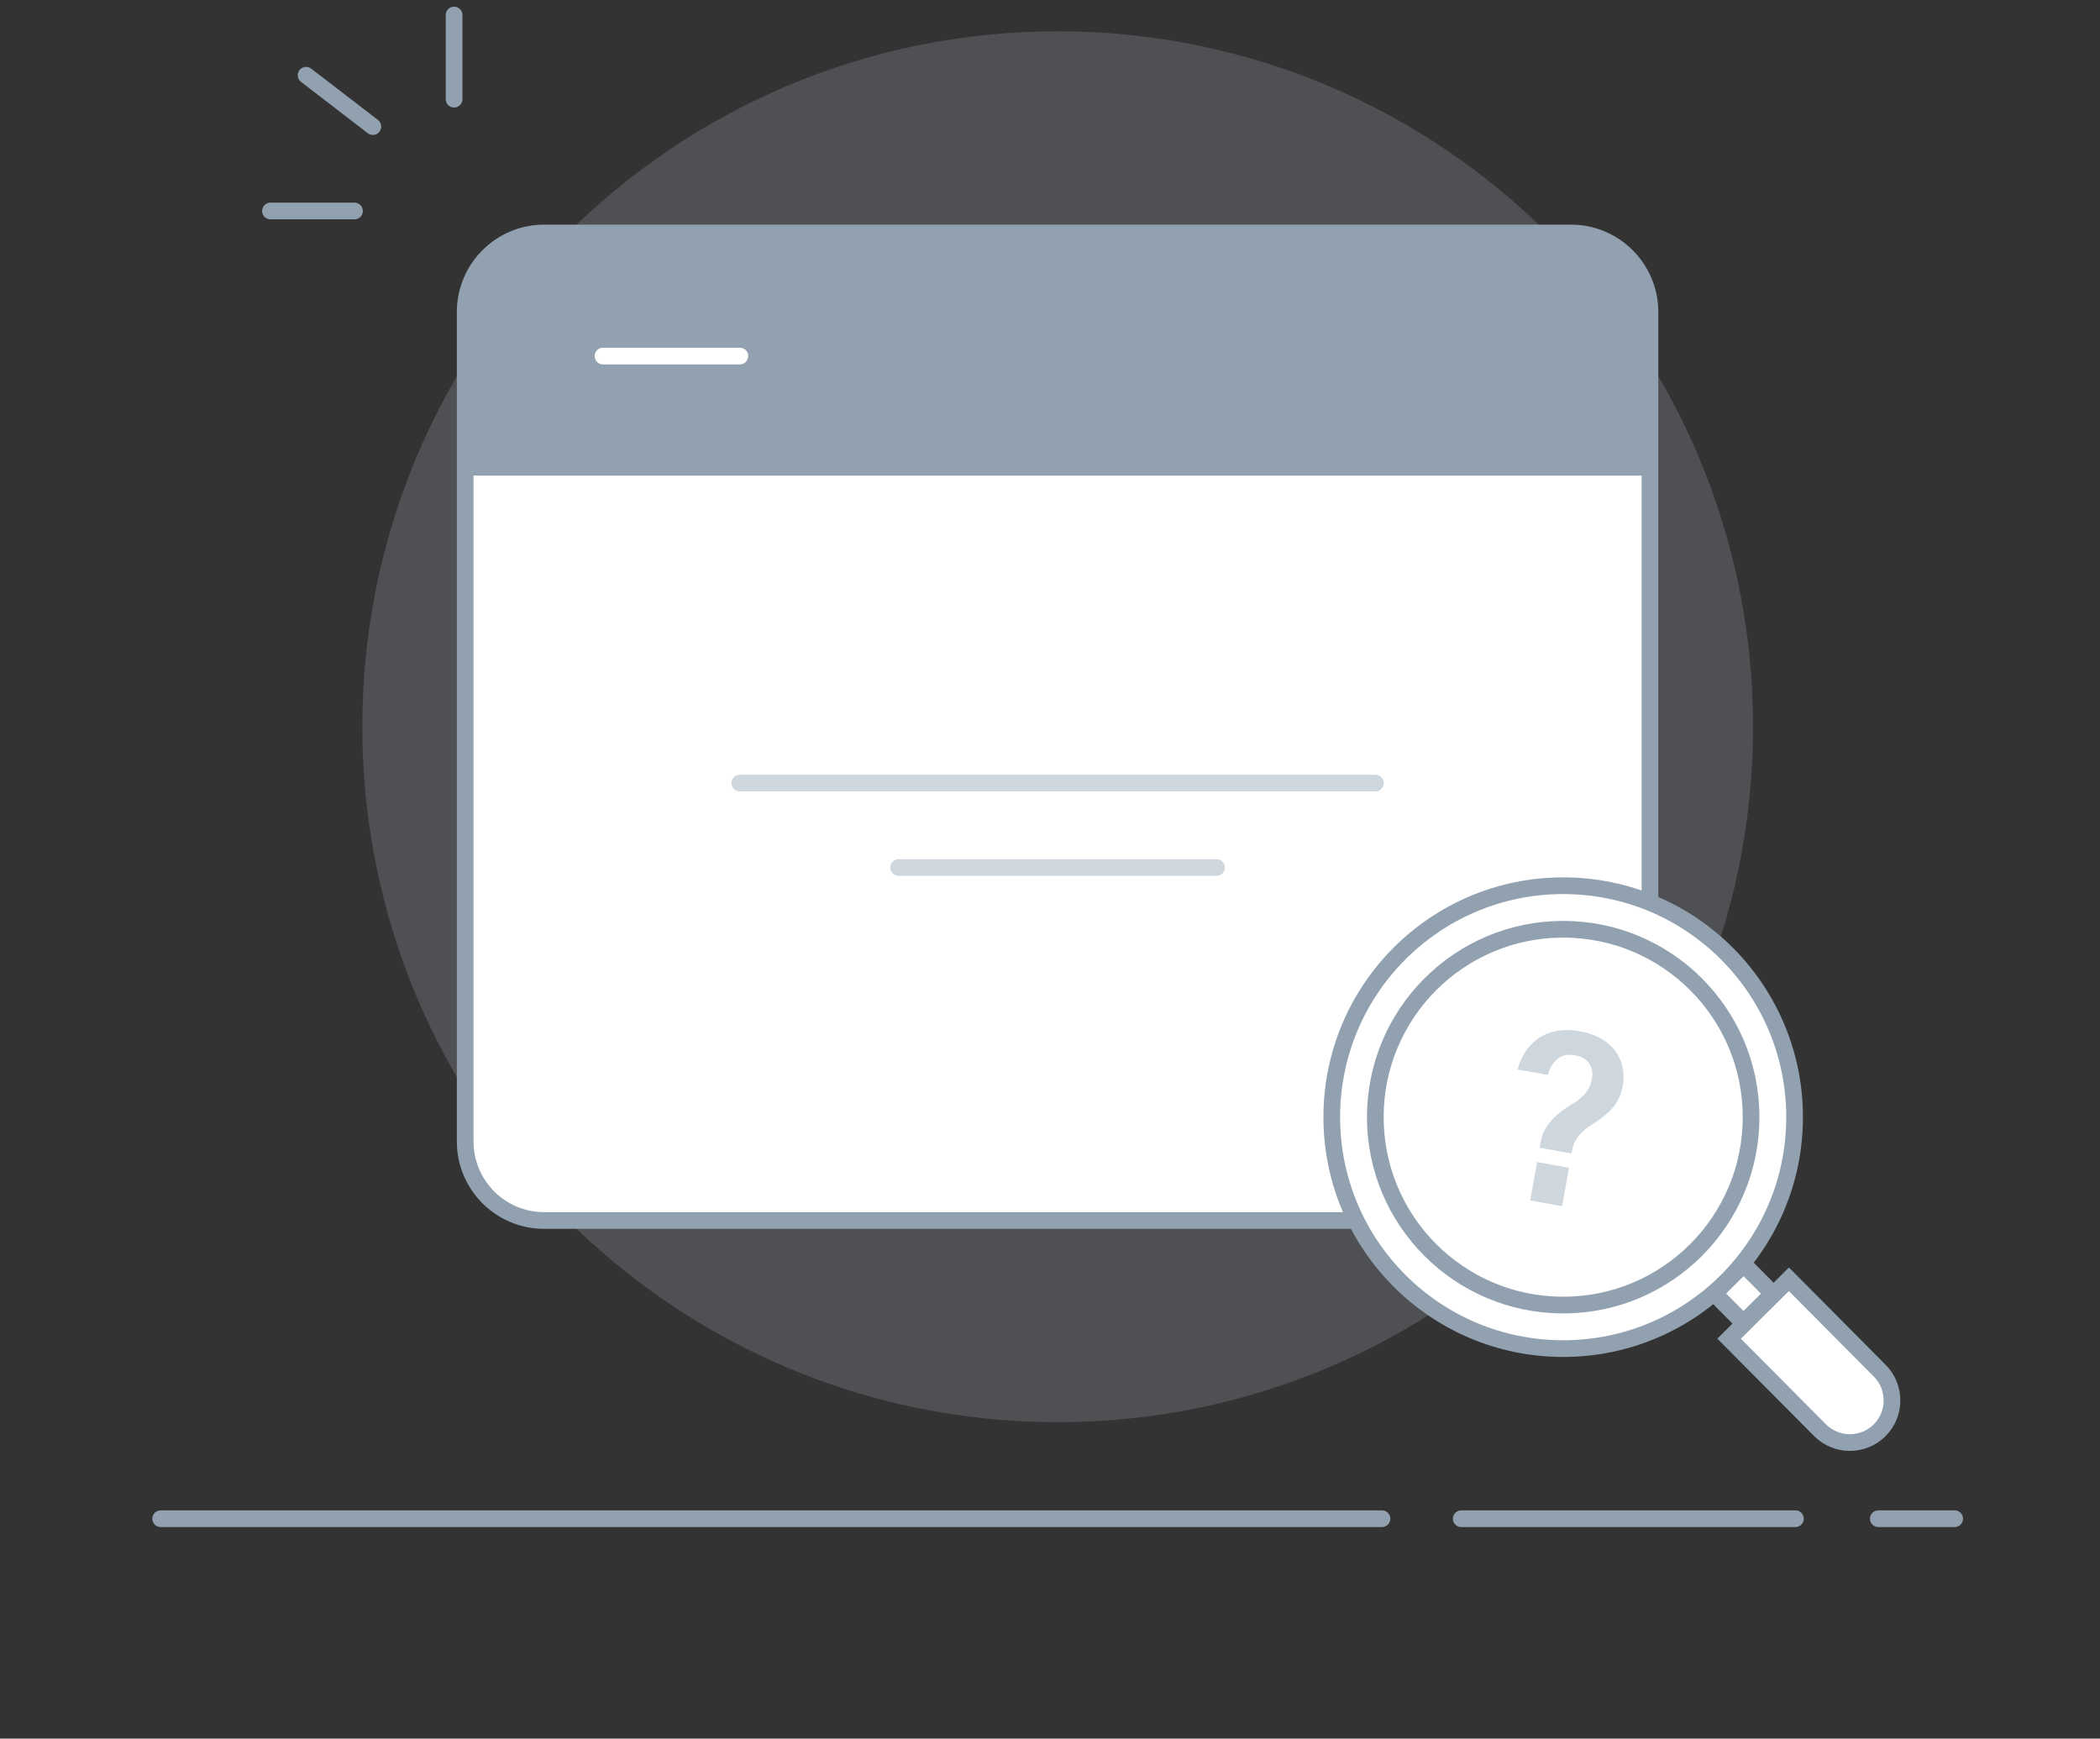 <svg width="151" height="125" viewBox="0 0 151 125" fill="none" xmlns="http://www.w3.org/2000/svg">
<rect x="0" y="0" width="151" height="125" fill="#333333" stroke="none"/>
<path d="M135.061 109.19H140.551" stroke="#91A1B0" stroke-width="1.2" stroke-linecap="round" stroke-linejoin="round"/>
<path d="M105.07 109.19H129.1" stroke="#91A1B0" stroke-width="1.2" stroke-linecap="round" stroke-linejoin="round"/>
<path d="M11.551 109.19H99.371" stroke="#91A1B0" stroke-width="1.2" stroke-linecap="round" stroke-linejoin="round"/>
<path opacity="0.2" d="M76.051 102.25C103.665 102.25 126.051 79.864 126.051 52.25C126.051 24.636 103.665 2.25 76.051 2.25C48.437 2.25 26.051 24.636 26.051 52.25C26.051 79.864 48.437 102.25 76.051 102.25Z" fill="#BEC6D2"/>
<path d="M39.129 16.75H112.959C116.089 16.75 118.639 19.29 118.639 22.43V82.07C118.639 85.2 116.099 87.75 112.959 87.75H39.129C35.999 87.75 33.449 85.21 33.449 82.07V22.43C33.449 19.3 35.989 16.75 39.129 16.75Z" fill="white" stroke="#91A1B0" stroke-width="1.2" stroke-miterlimit="10"/>
<path d="M53.199 56.3H98.899" stroke="#CED6DE" stroke-width="1.2" stroke-linecap="round" stroke-linejoin="round"/>
<path d="M64.621 62.37H87.471" stroke="#CED6DE" stroke-width="1.2" stroke-linecap="round" stroke-linejoin="round"/>
<path d="M38.68 17.42H113.49C115.97 17.42 117.99 19.44 117.99 21.92V33.78H34.08V22.02C34.08 19.48 36.14 17.42 38.68 17.42Z" fill="#91A1B0" stroke="#91A1B0" stroke-width="0.83" stroke-linecap="round" stroke-linejoin="round"/>
<path d="M53.199 25.6H43.359H53.199Z" fill="white"/>
<path d="M53.199 25.6H43.359" stroke="white" stroke-width="1.2" stroke-miterlimit="10" stroke-linecap="round"/>
<path d="M19.449 15.17H25.489" stroke="#91A1B0" stroke-width="1.2" stroke-linecap="round" stroke-linejoin="round"/>
<path d="M32.65 1.08V7.13" stroke="#91A1B0" stroke-width="1.2" stroke-linecap="round" stroke-linejoin="round"/>
<path d="M22.01 5.41L26.81 9.1" stroke="#91A1B0" stroke-width="1.2" stroke-linecap="round" stroke-linejoin="round"/>
<path d="M124.332 96.246L128.631 91.975L135.164 98.551C136.341 99.736 136.335 101.659 135.15 102.836C133.965 104.013 132.042 104.007 130.865 102.822L124.332 96.246Z" fill="white" stroke="#91A1B0" stroke-width="1.2" stroke-miterlimit="10"/>
<path d="M125.375 90.903L123.268 92.997L125.361 95.104L127.468 93.01L125.375 90.903Z" fill="white" stroke="#91A1B0" stroke-width="1.2" stroke-miterlimit="10"/>
<path d="M112.4 96.96C121.59 96.96 129.04 89.51 129.04 80.32C129.04 71.13 121.59 63.68 112.4 63.68C103.21 63.68 95.76 71.13 95.76 80.32C95.76 89.51 103.21 96.96 112.4 96.96Z" fill="white" stroke="#91A1B0" stroke-width="1.2" stroke-miterlimit="10"/>
<path d="M112.401 93.83C119.862 93.83 125.911 87.781 125.911 80.32C125.911 72.859 119.862 66.81 112.401 66.81C104.939 66.81 98.891 72.859 98.891 80.32C98.891 87.781 104.939 93.83 112.401 93.83Z" fill="white" stroke="#91A1B0" stroke-width="1.2" stroke-miterlimit="10"/>
<path d="M110.709 82.51L110.759 82.21C110.959 81.11 111.519 80.31 113.079 79.36C114.049 78.76 114.349 78.22 114.469 77.56C114.599 76.82 114.289 76.05 113.259 75.87C112.159 75.67 111.589 76.32 111.289 77.28L109.129 76.89C109.449 75.56 110.699 73.61 113.619 74.15C116.409 74.67 116.929 76.67 116.689 78.03C116.479 79.18 115.969 79.9 114.469 80.85C113.539 81.45 113.169 81.99 113.029 82.76L112.999 82.93L110.709 82.52V82.51ZM110.029 86.31L110.529 83.55L112.819 83.96L112.319 86.72L110.029 86.31Z" fill="#CED6DE"/>
</svg>
